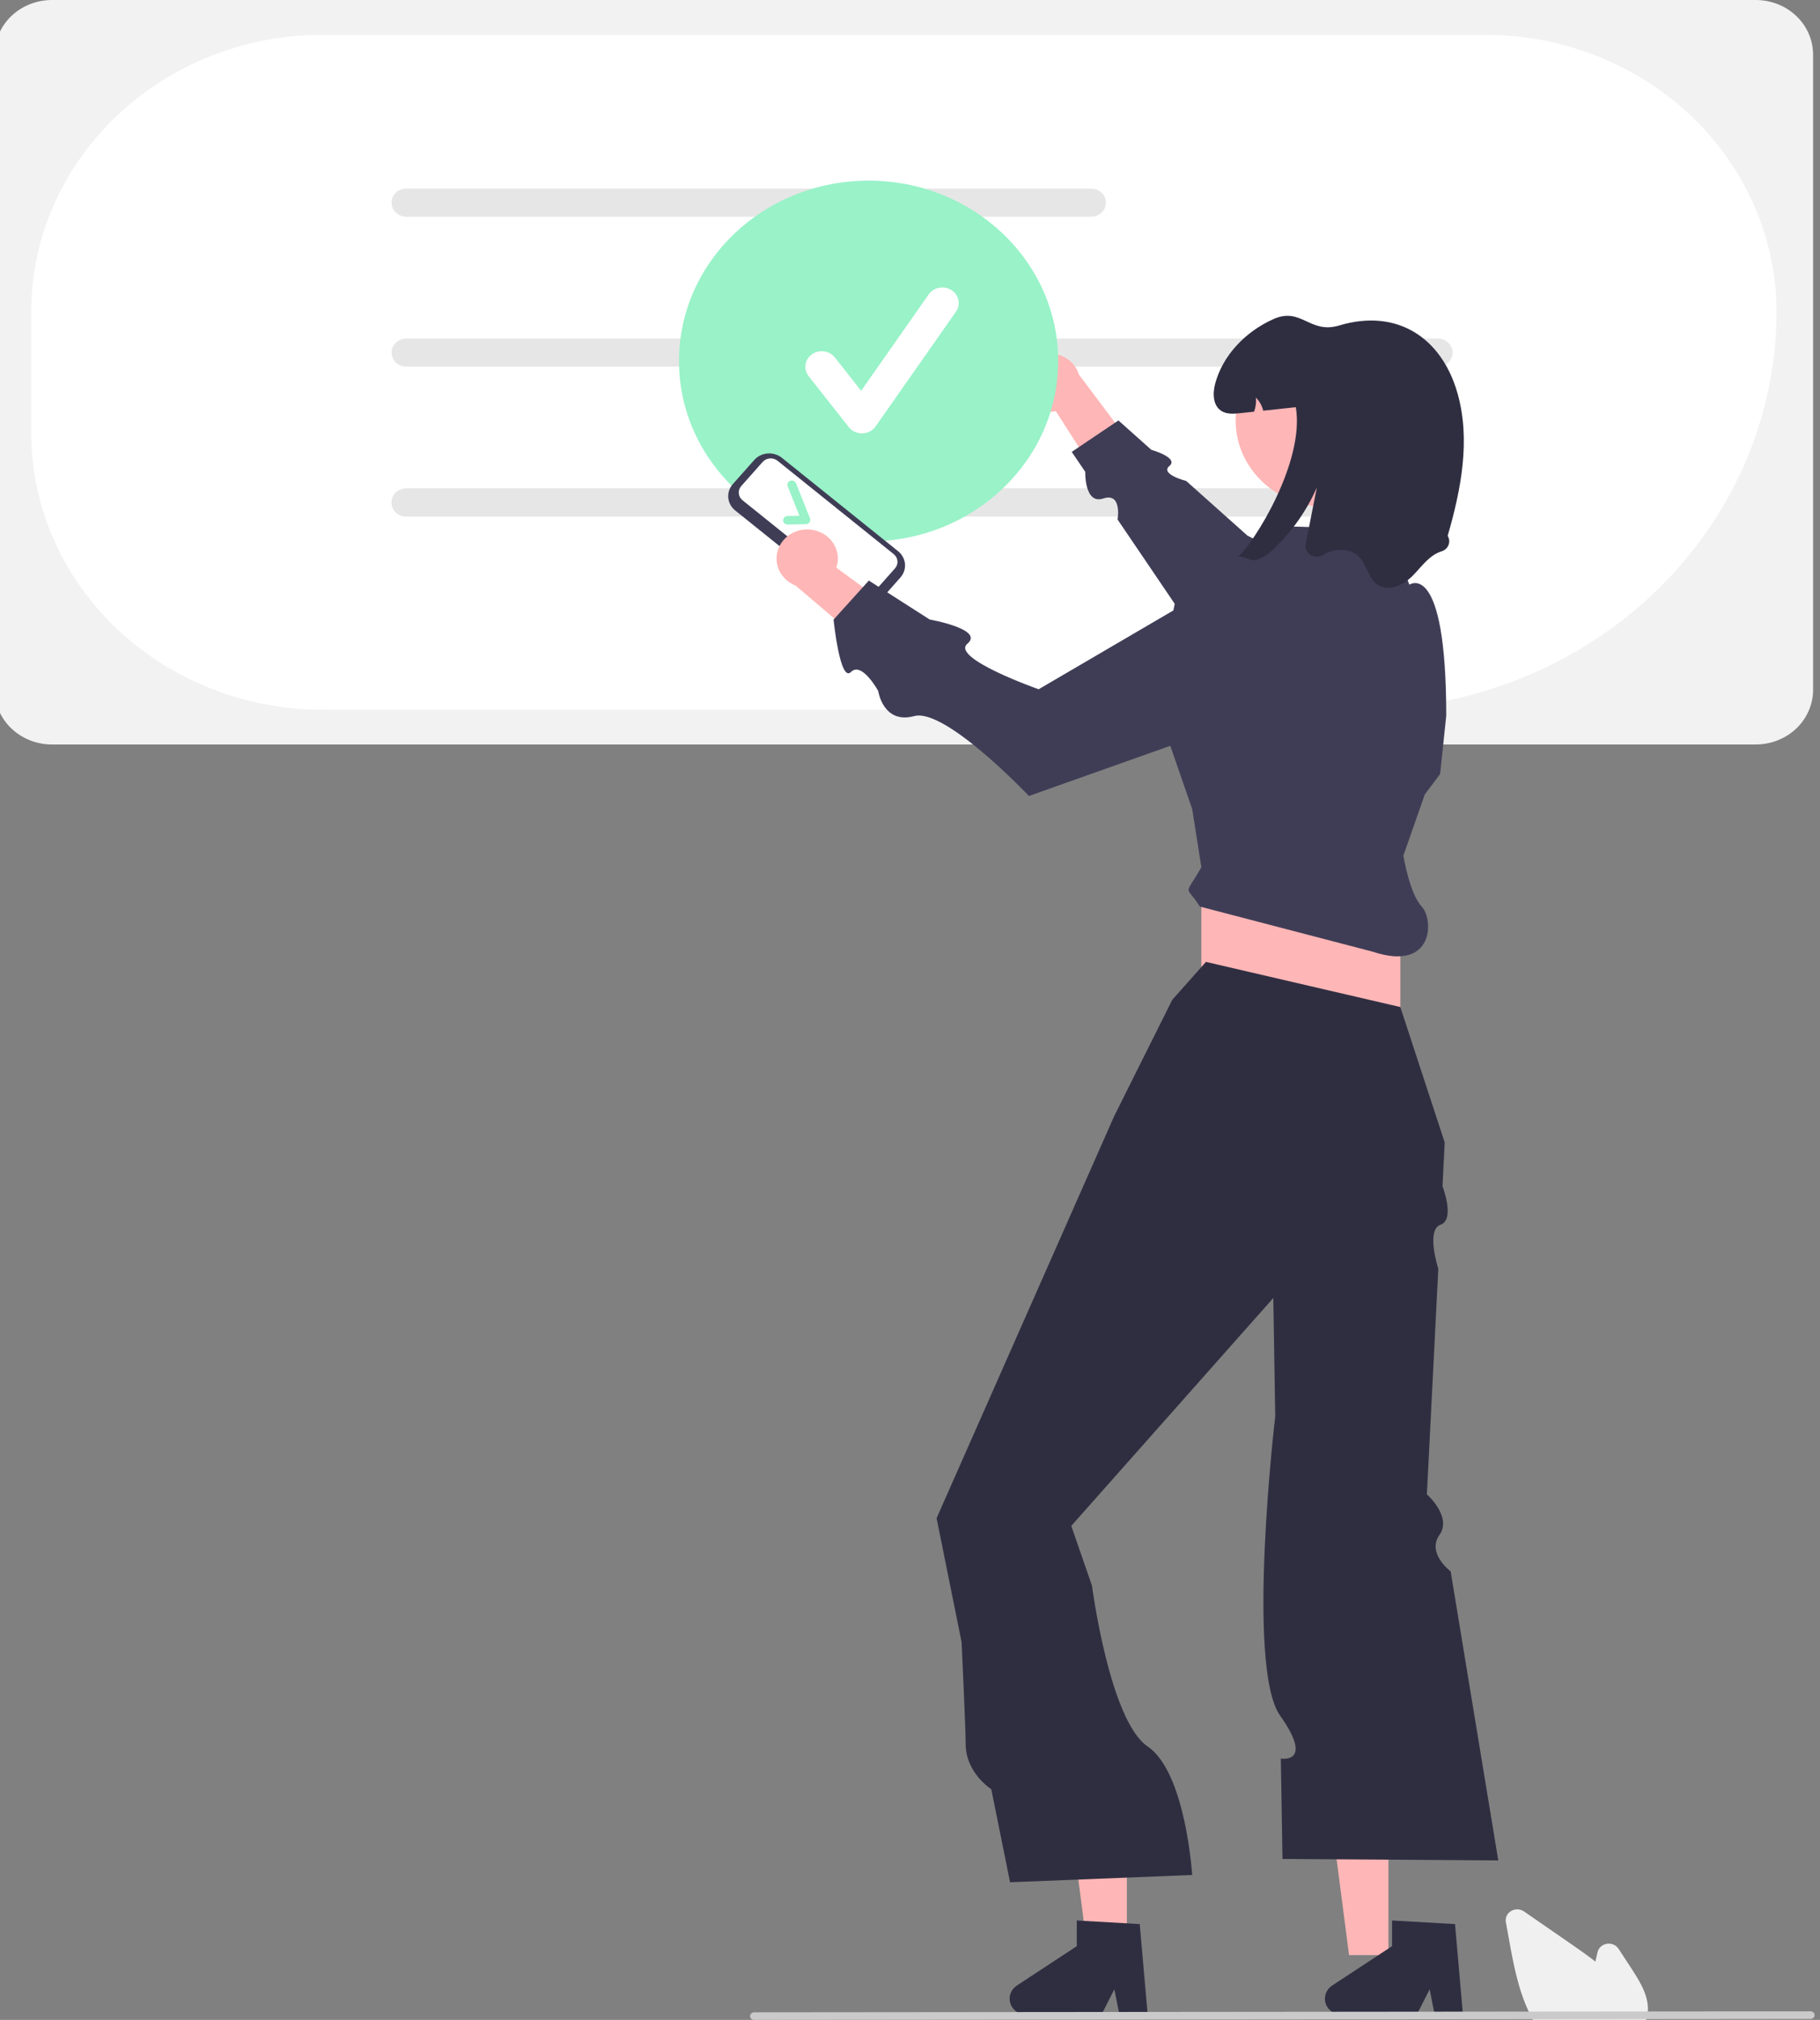 <svg width="339" height="376" viewBox="0 0 339 376" fill="none" xmlns="http://www.w3.org/2000/svg">
<rect x="0" y="0" width="339" height="376" fill="#808080" stroke="none"/>
<g clip-path="url(#clip0_2_119)">
<path d="M327.043 138.584H9.666C6.838 138.581 4.127 137.511 2.128 135.609C0.128 133.708 -0.997 131.13 -1 128.441V10.143C-0.997 7.454 0.128 4.876 2.128 2.974C4.127 1.073 6.838 0.003 9.666 0H327.043C329.871 0.003 332.582 1.073 334.582 2.974C336.582 4.876 337.706 7.454 337.71 10.143V128.441C337.706 131.13 336.582 133.708 334.582 135.609C332.582 137.511 329.871 138.581 327.043 138.584Z" fill="#F2F2F2"/>
<path d="M253.024 132.115H60.045C45.665 132.099 31.878 126.66 21.709 116.99C11.541 107.321 5.821 94.211 5.805 80.536V58.053C5.821 44.379 11.541 31.268 21.709 21.599C31.878 11.929 45.665 6.49 60.045 6.474H276.666C291.047 6.49 304.834 11.929 315.002 21.599C325.171 31.268 330.891 44.379 330.907 58.053C330.884 77.689 322.671 96.514 308.07 110.398C293.469 124.282 273.673 132.092 253.024 132.115Z" fill="white"/>
<path d="M203.243 40.339H75.682C74.952 40.339 74.253 40.063 73.737 39.573C73.221 39.082 72.931 38.417 72.931 37.723C72.931 37.029 73.221 36.364 73.737 35.873C74.253 35.383 74.952 35.107 75.682 35.107H203.243C203.973 35.107 204.672 35.383 205.188 35.873C205.704 36.364 205.994 37.029 205.994 37.723C205.994 38.417 205.704 39.082 205.188 39.573C204.672 40.063 203.973 40.339 203.243 40.339Z" fill="#E6E6E6"/>
<path d="M267.817 68.249H75.682C74.952 68.249 74.253 67.973 73.737 67.482C73.221 66.992 72.931 66.326 72.931 65.633C72.931 64.939 73.221 64.274 73.737 63.783C74.253 63.292 74.952 63.017 75.682 63.017H267.817C268.547 63.017 269.246 63.292 269.762 63.783C270.278 64.274 270.568 64.939 270.568 65.633C270.568 66.326 270.278 66.992 269.762 67.482C269.246 67.973 268.547 68.249 267.817 68.249Z" fill="#E6E6E6"/>
<path d="M267.817 96.158H75.682C74.952 96.158 74.253 95.883 73.737 95.392C73.221 94.901 72.931 94.236 72.931 93.542C72.931 92.849 73.221 92.183 73.737 91.693C74.253 91.202 74.952 90.927 75.682 90.927H267.817C268.547 90.927 269.246 91.202 269.762 91.693C270.278 92.183 270.568 92.849 270.568 93.542C270.568 94.236 270.278 94.901 269.762 95.392C269.246 95.883 268.547 96.158 267.817 96.158Z" fill="#E6E6E6"/>
<path d="M267.817 96.158H75.682C74.952 96.158 74.253 95.883 73.737 95.392C73.221 94.901 72.931 94.236 72.931 93.542C72.931 92.849 73.221 92.183 73.737 91.693C74.253 91.202 74.952 90.927 75.682 90.927H267.817C268.547 90.927 269.246 91.202 269.762 91.693C270.278 92.183 270.568 92.849 270.568 93.542C270.568 94.236 270.278 94.901 269.762 95.392C269.246 95.883 268.547 96.158 267.817 96.158Z" fill="#E6E6E6"/>
<path d="M189.782 71.452C189.813 72.24 190.025 73.012 190.403 73.713C190.781 74.415 191.317 75.029 191.972 75.513C192.627 75.997 193.385 76.338 194.194 76.512C195.002 76.687 195.841 76.691 196.651 76.524L207.142 92.89L211.607 83.88L200.96 69.72C200.575 68.444 199.711 67.347 198.532 66.636C197.353 65.926 195.94 65.651 194.563 65.865C193.185 66.078 191.937 66.765 191.056 67.795C190.175 68.824 189.722 70.126 189.782 71.452H189.782Z" fill="#FFB6B6"/>
<path d="M268.508 118.355L232.355 99.707L220.952 89.533C220.952 89.533 215.994 88.271 217.819 86.738C219.644 85.205 214.444 83.727 214.444 83.727L208.322 78.265L199.624 84.118L202.141 87.829C202.141 87.829 201.968 93.973 205.507 92.791C209.046 91.609 208.162 96.704 208.162 96.704L229.286 127.842L268.508 118.355Z" fill="#3F3D56"/>
<path d="M161.788 100.785C181.291 100.785 197.101 85.751 197.101 67.206C197.101 48.66 181.291 33.626 161.788 33.626C142.286 33.626 126.476 48.66 126.476 67.206C126.476 85.751 142.286 100.785 161.788 100.785Z" fill="#99F2C8"/>
<path d="M258.62 363.944H251.278L247.783 337.013H258.62V363.944Z" fill="#FFB6B6"/>
<path d="M272.496 375.042H267.23L266.29 370.314L263.883 375.042H249.918C249.248 375.042 248.596 374.838 248.057 374.461C247.518 374.084 247.119 373.553 246.92 372.945C246.721 372.337 246.731 371.685 246.95 371.083C247.168 370.481 247.583 369.962 248.134 369.6L259.286 362.276V357.496L271.017 358.162L272.496 375.042Z" fill="#2F2E41"/>
<path d="M209.895 362.944H202.553L199.058 336.013H209.895V362.944Z" fill="#FFB6B6"/>
<path d="M213.771 375.042H208.505L207.565 370.314L205.158 375.042H191.192C190.523 375.042 189.871 374.838 189.332 374.461C188.793 374.084 188.394 373.553 188.195 372.945C187.996 372.337 188.006 371.685 188.225 371.083C188.443 370.481 188.858 369.962 189.409 369.6L200.561 362.276V357.496L212.292 358.162L213.771 375.042Z" fill="#2F2E41"/>
<path d="M260.829 159.266H223.77V199.387H260.829V159.266Z" fill="#FFB6B6"/>
<path d="M224.625 179.055L218.353 186.104L207.521 207.79L180.225 269.549L174.452 282.61L179.114 305.698C179.114 305.698 179.869 321.965 179.869 324.628C179.869 330.049 184.637 333.053 184.637 333.053L188.136 350.381L222.059 349.025C222.059 349.025 220.876 329.926 213.771 325.108C206.665 320.29 203.399 295.182 203.399 295.182L199.539 284.042L237.168 241.625L237.411 256.452L237.529 263.628C237.529 263.628 232.018 310.305 238.442 319.364C244.865 328.423 238.573 327.357 238.573 327.357L238.879 346.043L279.074 346.314L270.206 292.516C270.206 292.516 265.704 289.135 268.113 285.737C270.522 282.338 265.778 278.176 265.778 278.176L267.906 236.178C267.906 236.178 265.55 228.923 268.321 227.98C271.092 227.037 268.685 220.799 268.685 220.799L269.097 212.67L260.829 187.459L224.625 179.055Z" fill="#2F2E41"/>
<path d="M261.4 159.266L265.391 147.881L268.241 144.086L269.382 133.242C269.382 103.965 262.514 108.84 262.514 108.84L258.549 98.543L240.304 98.001L228.616 108.574L218.924 111.827L215.128 130.58L222.059 150.592L223.77 161.435C220.507 167.163 220.783 164.454 223.485 168.754L255.698 177.158C267.101 180.953 267.101 171.194 264.814 168.754C262.528 166.314 261.4 159.266 261.4 159.266Z" fill="#3F3D56"/>
<path d="M247.07 94.362C256.411 94.362 263.983 87.161 263.983 78.278C263.983 69.396 256.411 62.195 247.07 62.195C237.728 62.195 230.156 69.396 230.156 78.278C230.156 87.161 237.728 94.362 247.07 94.362Z" fill="#FFB6B6"/>
<path d="M269.65 99.747C269.809 100.003 269.905 100.289 269.932 100.585C269.959 100.882 269.915 101.18 269.804 101.457C269.692 101.735 269.517 101.985 269.29 102.19C269.063 102.394 268.79 102.547 268.492 102.637C266.223 103.352 264.826 105.44 263.195 107.11C261.571 108.774 258.954 110.157 256.878 109.024C254.809 107.896 254.666 105.017 252.933 103.455C251.245 101.937 248.44 102.122 246.456 103.277L246.397 103.311C246.054 103.524 245.654 103.636 245.245 103.634C244.836 103.632 244.437 103.517 244.096 103.301C243.756 103.086 243.489 102.781 243.329 102.423C243.17 102.065 243.124 101.67 243.197 101.288C243.892 97.772 244.587 94.257 245.281 90.742C243.457 94.922 240.807 98.731 237.476 101.965C236.559 102.971 235.396 103.749 234.089 104.231C232.904 104.589 231.752 103.423 230.6 103.634C233.462 101.254 243.086 85.998 241.365 75.799C239.341 76.016 237.317 76.233 235.293 76.45C235.073 75.539 234.605 74.699 233.936 74.016C234.017 74.902 233.899 75.795 233.588 76.634C232.744 76.727 231.894 76.813 231.051 76.906C229.876 77.03 228.599 77.139 227.59 76.553C225.908 75.577 225.857 73.267 226.335 71.446C227.738 66.149 231.991 61.719 237.197 59.399C242.402 57.084 243.942 62.24 249.426 60.592C260.259 57.339 268.561 62.901 271.485 73.224C273.943 81.883 272.158 91.072 269.65 99.747Z" fill="#2F2E41"/>
<path d="M306.474 376.392H285.764L285.675 376.238C285.41 375.781 285.154 375.298 284.915 374.8C282.782 370.457 281.88 365.49 281.085 361.108L280.486 357.805C280.413 357.405 280.468 356.993 280.643 356.623C280.817 356.252 281.104 355.94 281.467 355.726C281.83 355.511 282.251 355.405 282.678 355.42C283.104 355.435 283.517 355.57 283.862 355.809C287.009 357.987 290.158 360.163 293.308 362.336C294.5 363.162 295.862 364.117 297.167 365.149C297.293 364.568 297.424 363.985 297.556 363.41C297.647 363.013 297.86 362.651 298.169 362.37C298.477 362.089 298.867 361.902 299.288 361.832C299.709 361.763 300.142 361.815 300.531 361.981C300.921 362.147 301.25 362.42 301.476 362.765L303.899 366.467C305.666 369.171 307.226 371.835 306.908 374.708C306.91 374.743 306.907 374.778 306.9 374.813C306.836 375.284 306.718 375.748 306.548 376.196L306.474 376.392Z" fill="#F0F0F0"/>
<path d="M337.261 375.818L140.46 376C140.263 375.999 140.075 375.924 139.937 375.792C139.798 375.659 139.72 375.48 139.72 375.293C139.72 375.107 139.798 374.928 139.937 374.795C140.075 374.663 140.263 374.588 140.46 374.587L337.261 374.405C337.457 374.405 337.645 374.48 337.784 374.613C337.922 374.745 338 374.924 338 375.111C338 375.298 337.922 375.477 337.784 375.61C337.645 375.742 337.457 375.817 337.261 375.818Z" fill="#CACACA"/>
<path d="M158.578 112.402L136.931 95.018C136.191 94.422 135.73 93.572 135.648 92.653C135.567 91.735 135.872 90.823 136.497 90.118L140.481 85.632C141.107 84.928 142.001 84.49 142.967 84.412C143.933 84.335 144.892 84.625 145.634 85.219L167.281 102.603C168.021 103.198 168.482 104.048 168.563 104.967C168.645 105.886 168.34 106.797 167.715 107.502L163.731 111.989C163.105 112.692 162.21 113.131 161.245 113.208C160.279 113.286 159.32 112.996 158.578 112.402Z" fill="#3F3D56"/>
<path d="M138.067 90.48C137.73 90.86 137.566 91.351 137.61 91.846C137.654 92.341 137.902 92.799 138.301 93.12L159.948 110.504C160.348 110.824 160.865 110.981 161.385 110.939C161.906 110.897 162.388 110.661 162.725 110.282L166.709 105.795C167.046 105.415 167.21 104.924 167.166 104.429C167.122 103.934 166.874 103.476 166.475 103.155L144.828 85.771C144.428 85.451 143.912 85.294 143.391 85.336C142.871 85.378 142.389 85.614 142.051 85.993L138.067 90.48Z" fill="white"/>
<path d="M150.775 97.238C150.7 97.338 150.602 97.42 150.487 97.477C150.373 97.534 150.247 97.566 150.117 97.569L146.716 97.643C146.607 97.645 146.498 97.627 146.396 97.59C146.294 97.552 146.201 97.496 146.122 97.424C146.043 97.352 145.98 97.266 145.936 97.171C145.891 97.076 145.867 96.974 145.865 96.87C145.862 96.766 145.881 96.663 145.921 96.566C145.96 96.469 146.02 96.38 146.095 96.305C146.171 96.23 146.261 96.17 146.361 96.128C146.461 96.086 146.569 96.063 146.678 96.06L148.903 96.012L146.712 90.513C146.634 90.317 146.641 90.1 146.732 89.909C146.823 89.718 146.99 89.569 147.196 89.495C147.402 89.42 147.63 89.427 147.832 89.513C148.033 89.599 148.19 89.757 148.268 89.952L150.877 96.497C150.924 96.615 150.94 96.743 150.925 96.868C150.91 96.994 150.863 97.115 150.789 97.22L150.775 97.238Z" fill="#99F2C8"/>
<path d="M151.212 98.62C152.032 98.734 152.816 99.018 153.508 99.452C154.201 99.886 154.785 100.459 155.219 101.131C155.653 101.802 155.927 102.556 156.022 103.34C156.117 104.123 156.03 104.917 155.767 105.664L171.734 117.361L161.831 120.602L148.186 108.998C146.894 108.495 145.841 107.559 145.226 106.367C144.612 105.175 144.478 103.81 144.851 102.531C145.224 101.252 146.078 100.147 147.25 99.426C148.422 98.705 149.832 98.418 151.212 98.62L151.212 98.62Z" fill="#FFB6B6"/>
<path d="M234.341 104.403L193.46 128.305C193.46 128.305 176.977 122.505 180.198 119.821C183.419 117.136 173.164 115.321 173.164 115.321L161.836 108.073L155.262 115.338C155.262 115.338 156.46 127.139 158.498 125.095C160.536 123.052 163.582 128.634 163.582 128.634C163.582 128.634 164.482 134.866 170.284 133.298C176.086 131.73 191.653 148.17 191.653 148.17L241.966 130.326L234.341 104.403Z" fill="#3F3D56"/>
<path d="M160.547 80.676C160.073 80.676 159.605 80.571 159.181 80.369C158.758 80.168 158.389 79.875 158.105 79.514L150.617 70.021C150.377 69.716 150.202 69.369 150.102 69C150.003 68.63 149.981 68.246 150.037 67.869C150.094 67.491 150.228 67.128 150.433 66.8C150.637 66.472 150.907 66.186 151.228 65.957C151.876 65.495 152.69 65.296 153.491 65.405C153.888 65.459 154.27 65.587 154.615 65.781C154.96 65.975 155.261 66.233 155.502 66.537L160.4 72.748L172.981 54.802C173.431 54.162 174.129 53.717 174.923 53.566C175.717 53.415 176.541 53.57 177.215 53.997C177.889 54.424 178.357 55.088 178.515 55.843C178.674 56.598 178.511 57.383 178.062 58.023L163.087 79.383C162.816 79.769 162.452 80.088 162.025 80.313C161.597 80.538 161.12 80.662 160.632 80.675C160.603 80.675 160.575 80.676 160.547 80.676Z" fill="white"/>
</g>
<defs>
<clipPath id="clip0_2_119">
<rect width="339" height="376" fill="white"/>
</clipPath>
</defs>
</svg>
